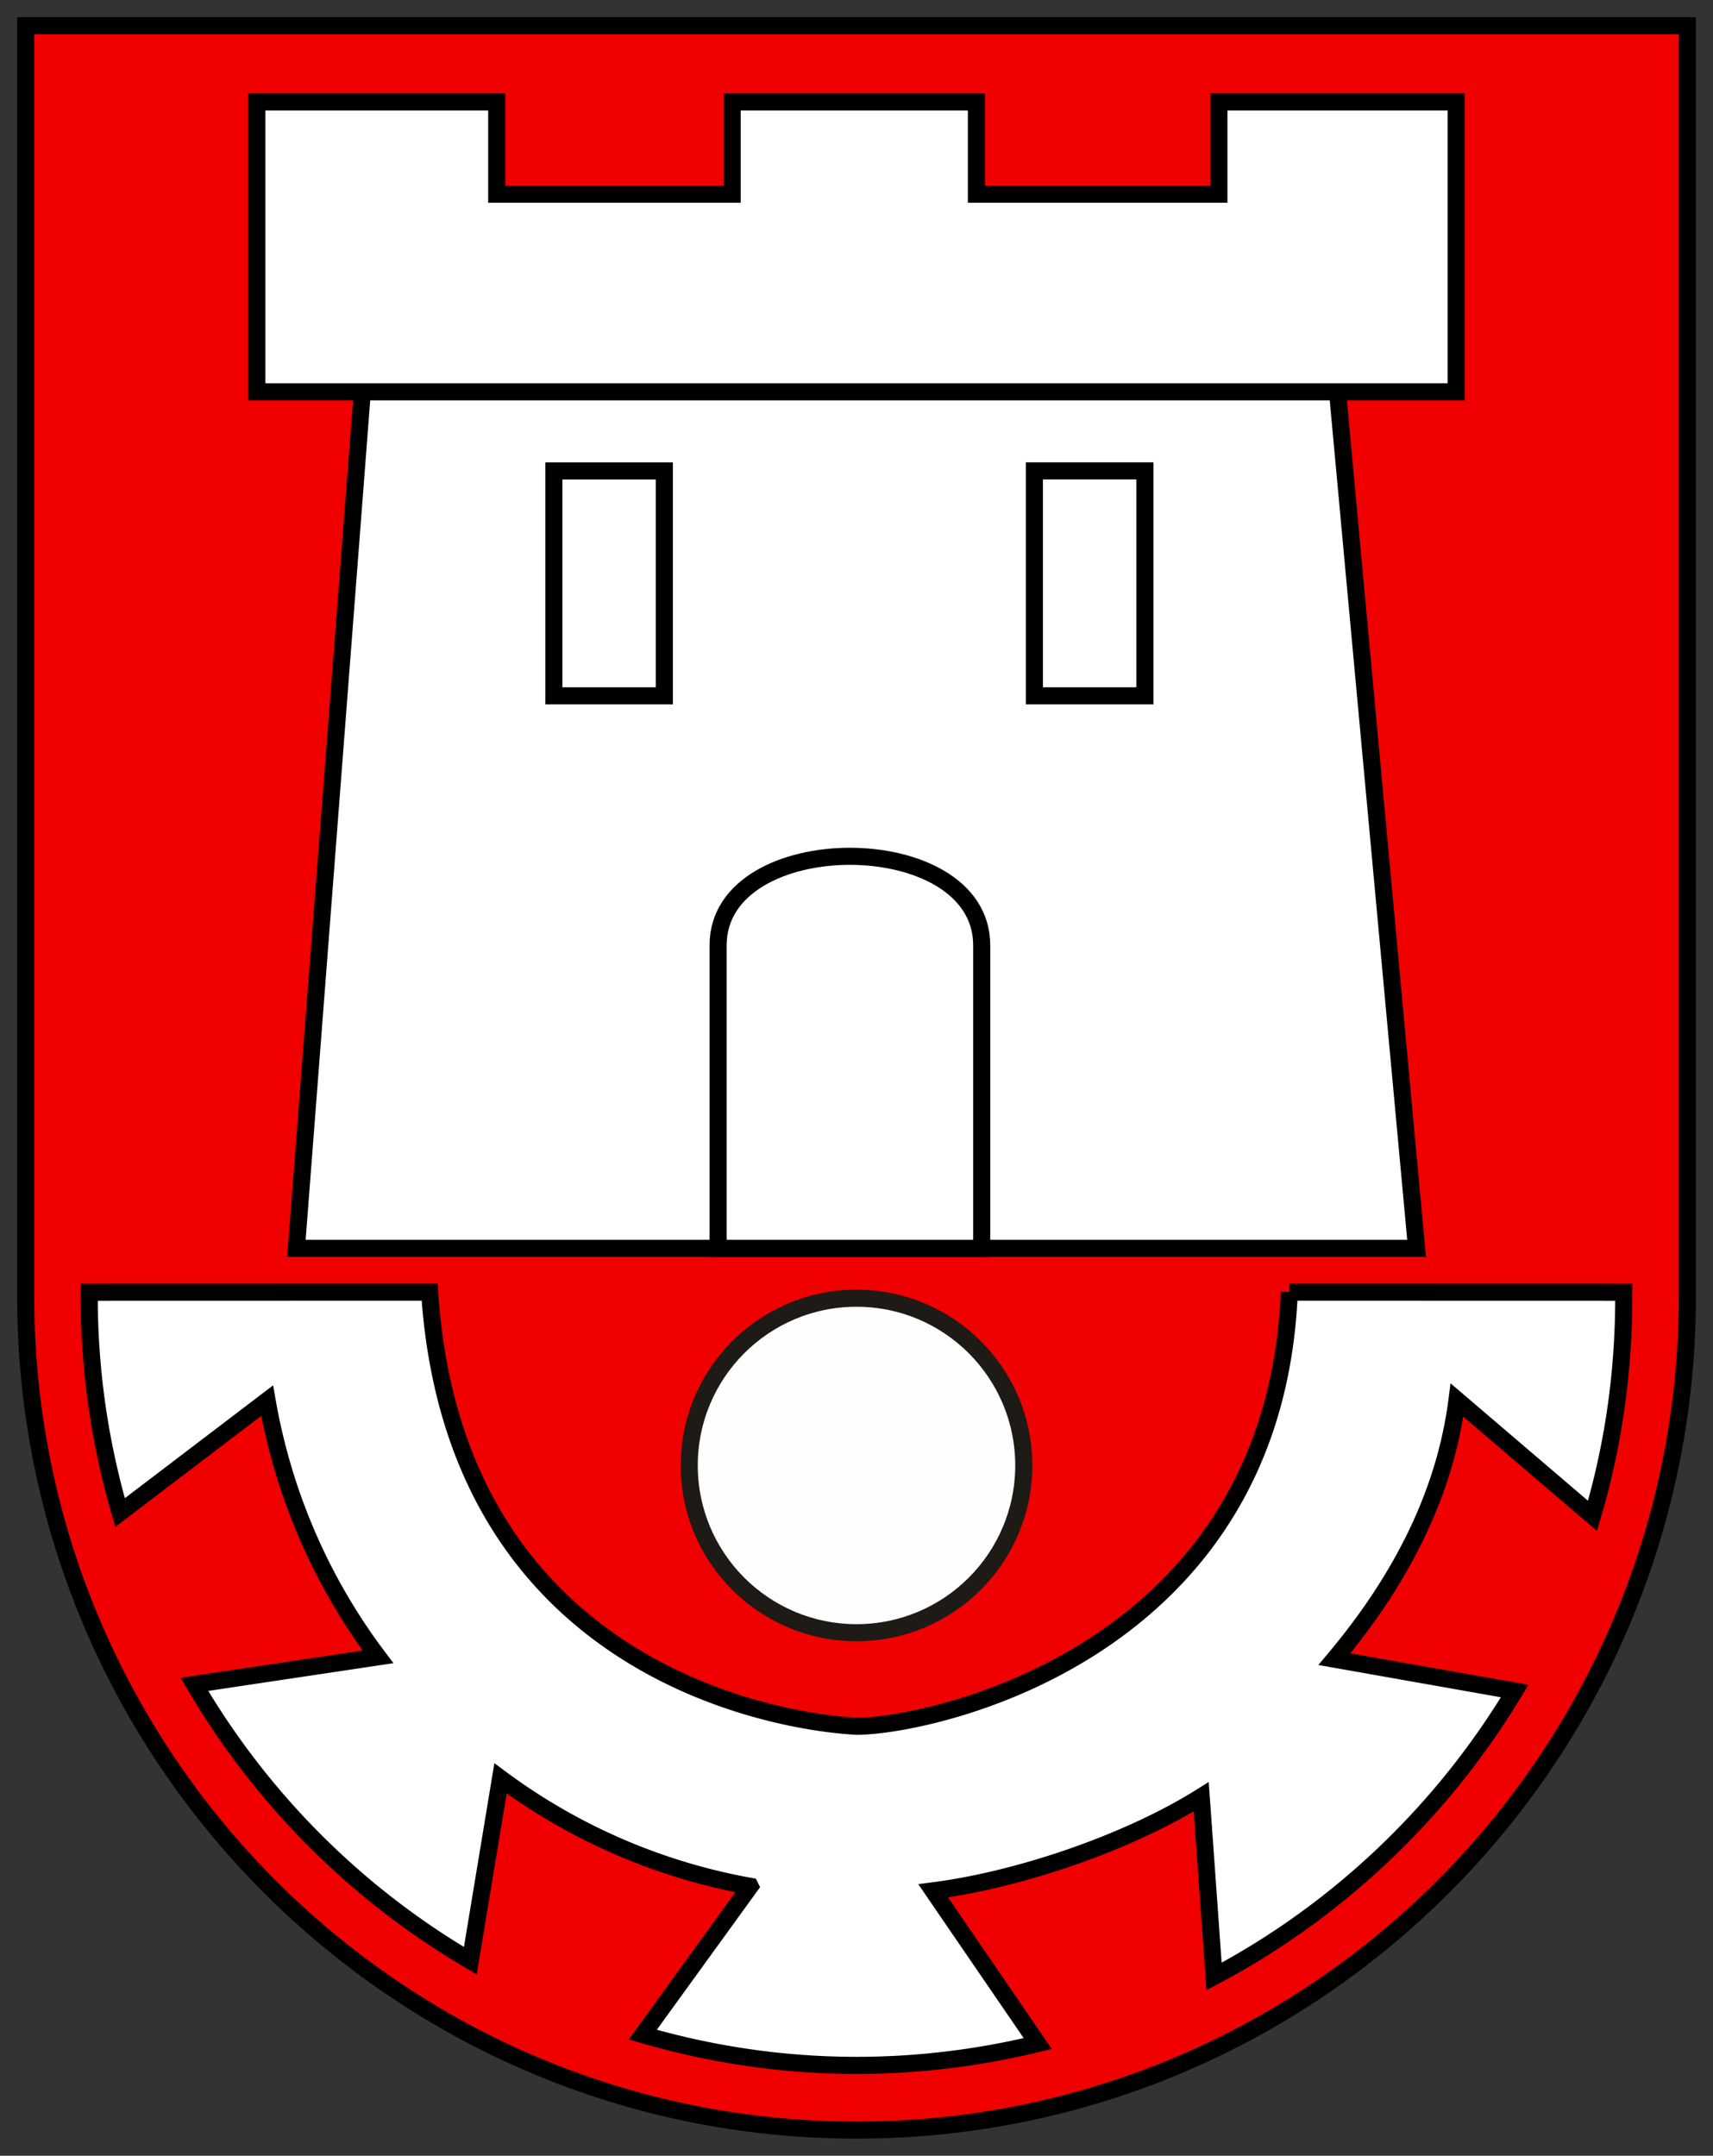 <svg width="500" height="629.34" clip-rule="evenodd" fill-rule="evenodd" image-rendering="optimizeQuality" shape-rendering="geometricPrecision" text-rendering="geometricPrecision" xmlns="http://www.w3.org/2000/svg"><rect width="100%" height="100%" fill="#333333" stroke="none"/><path d="M7.494 7.49v370.93c0 134.44 108.57 243.42 242.51 243.42s242.51-108.98 242.51-243.42V7.49z" fill="#f00000" stroke="#000" stroke-width="4.988"/><g stroke-miterlimit="22.926"><circle cx="250" cy="427.81" r="48.825" fill="#fefefe" stroke="#1e1a16" stroke-width="4.988"/><g fill="#fff" stroke="#000" stroke-width="6.171"><path d="m376.32 377.21 97.625.024v1.592c0 22.125-3.137 43.505-9.127 63.69l-39.544-33.805c-3.411 26.627-15.739 51.79-35.786 75.645l52.624 9.304c-21.074 35.107-51.452 64.11-87.747 83.325l-3.75-52.454c-20.88 13.12-52.656 24.17-78.233 27.452l30.524 44.596c-16.968 4.115-34.678 6.362-52.907 6.362-21.704 0-42.56-3.201-62.388-8.98l31.34-43.288a173.454 173.454 0 0 1-72.857-31.517l-8.811 53.23c-33.28-19.506-61.039-47.33-80.528-80.674l53.578-8.027C94.06 462.078 82.8 436.623 77.974 408.89l-42.931 32.673c-5.796-19.902-8.99-40.983-8.99-62.736v-1.592l99.355-.025c7.219 110.154 101.1 125.561 124.81 126.75 22.092-.219 121.794-21.446 126.102-126.75zM213.704 29.764h71.297V56.69h70.779V29.764h69.243v84.626h-34.621l23.078 250.031H86.519l19.23-250.03h284.653H74.975V29.763h70.011V56.69h68.718z" stroke-width="4.988"/><path d="M161.663 137.477h32.253v65.662h-32.253zM301.928 137.469h32.253v65.662h-32.253zM286.545 364.421v-88.474c0-34.621-76.939-34.621-76.939 0v88.474z" stroke-width="4.988"/></g></g></svg>